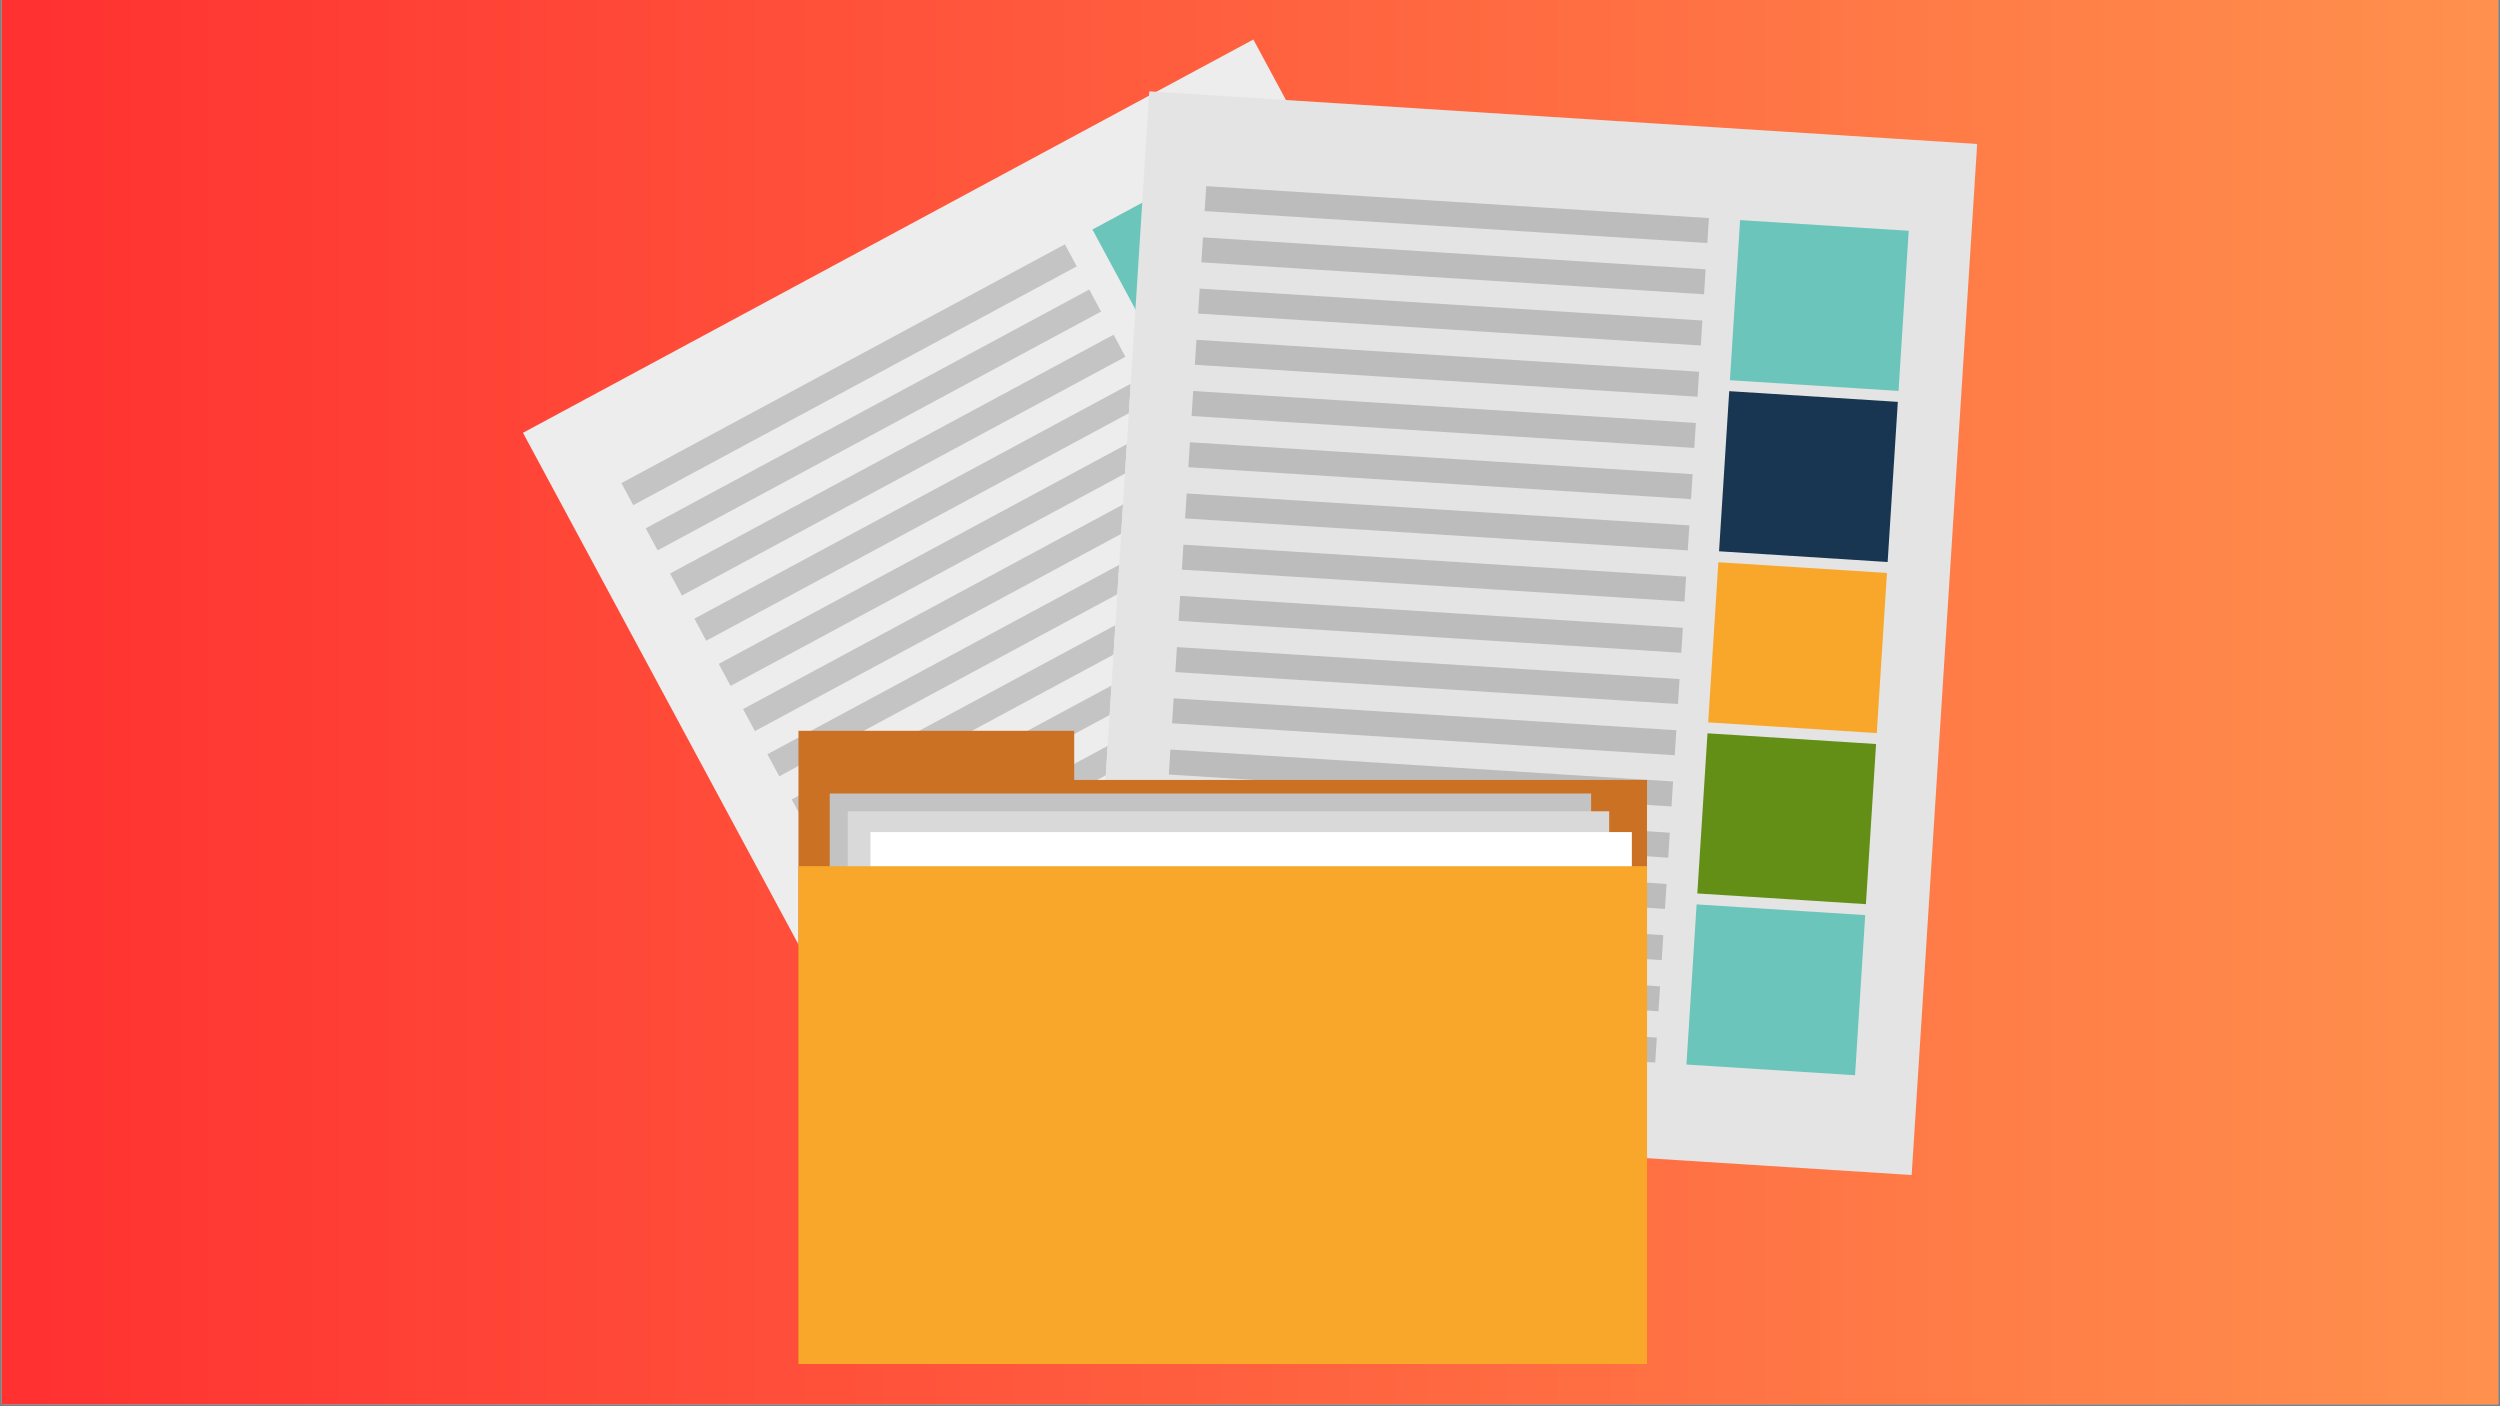 <svg xmlns="http://www.w3.org/2000/svg" xmlns:xlink="http://www.w3.org/1999/xlink" width="1600" zoomAndPan="magnify" viewBox="0 0 1200 675" height="900" preserveAspectRatio="xMidYMid meet" version="1.0"><rect x="0" y="0" width="1200" height="675" fill="#808080" stroke="none"/><defs><clipPath id="c75bcfe75d"><path d="M 0.887 0 L 1199.113 0 L 1199.113 674 L 0.887 674 Z M 0.887 0 " clip-rule="nonzero"/></clipPath><linearGradient x1="0" gradientTransform="matrix(0.749, 0, 0, 0.749, 0.888, 0)" y1="450" x2="1600" gradientUnits="userSpaceOnUse" y2="450" id="17e7917689"><stop stop-opacity="1" stop-color="rgb(100%, 19.199%, 19.199%)" offset="0"/><stop stop-opacity="1" stop-color="rgb(100%, 19.345%, 19.241%)" offset="0.008"/><stop stop-opacity="1" stop-color="rgb(100%, 19.64%, 19.328%)" offset="0.016"/><stop stop-opacity="1" stop-color="rgb(100%, 19.934%, 19.414%)" offset="0.023"/><stop stop-opacity="1" stop-color="rgb(100%, 20.23%, 19.499%)" offset="0.031"/><stop stop-opacity="1" stop-color="rgb(100%, 20.525%, 19.586%)" offset="0.039"/><stop stop-opacity="1" stop-color="rgb(100%, 20.819%, 19.672%)" offset="0.047"/><stop stop-opacity="1" stop-color="rgb(100%, 21.114%, 19.757%)" offset="0.055"/><stop stop-opacity="1" stop-color="rgb(100%, 21.408%, 19.844%)" offset="0.062"/><stop stop-opacity="1" stop-color="rgb(100%, 21.703%, 19.93%)" offset="0.07"/><stop stop-opacity="1" stop-color="rgb(100%, 21.997%, 20.015%)" offset="0.078"/><stop stop-opacity="1" stop-color="rgb(100%, 22.292%, 20.102%)" offset="0.086"/><stop stop-opacity="1" stop-color="rgb(100%, 22.586%, 20.187%)" offset="0.094"/><stop stop-opacity="1" stop-color="rgb(100%, 22.881%, 20.273%)" offset="0.102"/><stop stop-opacity="1" stop-color="rgb(100%, 23.175%, 20.36%)" offset="0.109"/><stop stop-opacity="1" stop-color="rgb(100%, 23.47%, 20.445%)" offset="0.117"/><stop stop-opacity="1" stop-color="rgb(100%, 23.764%, 20.531%)" offset="0.125"/><stop stop-opacity="1" stop-color="rgb(100%, 24.059%, 20.618%)" offset="0.133"/><stop stop-opacity="1" stop-color="rgb(100%, 24.353%, 20.703%)" offset="0.141"/><stop stop-opacity="1" stop-color="rgb(100%, 24.648%, 20.789%)" offset="0.148"/><stop stop-opacity="1" stop-color="rgb(100%, 24.942%, 20.874%)" offset="0.156"/><stop stop-opacity="1" stop-color="rgb(100%, 25.237%, 20.961%)" offset="0.164"/><stop stop-opacity="1" stop-color="rgb(100%, 25.531%, 21.046%)" offset="0.172"/><stop stop-opacity="1" stop-color="rgb(100%, 25.826%, 21.132%)" offset="0.18"/><stop stop-opacity="1" stop-color="rgb(100%, 26.12%, 21.219%)" offset="0.188"/><stop stop-opacity="1" stop-color="rgb(100%, 26.414%, 21.304%)" offset="0.195"/><stop stop-opacity="1" stop-color="rgb(100%, 26.709%, 21.39%)" offset="0.203"/><stop stop-opacity="1" stop-color="rgb(100%, 27.003%, 21.477%)" offset="0.211"/><stop stop-opacity="1" stop-color="rgb(100%, 27.298%, 21.562%)" offset="0.219"/><stop stop-opacity="1" stop-color="rgb(100%, 27.592%, 21.648%)" offset="0.227"/><stop stop-opacity="1" stop-color="rgb(100%, 27.887%, 21.735%)" offset="0.234"/><stop stop-opacity="1" stop-color="rgb(100%, 28.181%, 21.82%)" offset="0.242"/><stop stop-opacity="1" stop-color="rgb(100%, 28.476%, 21.906%)" offset="0.25"/><stop stop-opacity="1" stop-color="rgb(100%, 28.77%, 21.992%)" offset="0.258"/><stop stop-opacity="1" stop-color="rgb(100%, 29.065%, 22.078%)" offset="0.266"/><stop stop-opacity="1" stop-color="rgb(100%, 29.359%, 22.163%)" offset="0.273"/><stop stop-opacity="1" stop-color="rgb(100%, 29.654%, 22.25%)" offset="0.281"/><stop stop-opacity="1" stop-color="rgb(100%, 29.948%, 22.336%)" offset="0.289"/><stop stop-opacity="1" stop-color="rgb(100%, 30.243%, 22.421%)" offset="0.297"/><stop stop-opacity="1" stop-color="rgb(100%, 30.537%, 22.508%)" offset="0.305"/><stop stop-opacity="1" stop-color="rgb(100%, 30.832%, 22.594%)" offset="0.312"/><stop stop-opacity="1" stop-color="rgb(100%, 31.126%, 22.679%)" offset="0.32"/><stop stop-opacity="1" stop-color="rgb(100%, 31.421%, 22.766%)" offset="0.328"/><stop stop-opacity="1" stop-color="rgb(100%, 31.715%, 22.852%)" offset="0.336"/><stop stop-opacity="1" stop-color="rgb(100%, 32.01%, 22.937%)" offset="0.344"/><stop stop-opacity="1" stop-color="rgb(100%, 32.304%, 23.022%)" offset="0.352"/><stop stop-opacity="1" stop-color="rgb(100%, 32.6%, 23.109%)" offset="0.359"/><stop stop-opacity="1" stop-color="rgb(100%, 32.895%, 23.195%)" offset="0.367"/><stop stop-opacity="1" stop-color="rgb(100%, 33.189%, 23.28%)" offset="0.375"/><stop stop-opacity="1" stop-color="rgb(100%, 33.484%, 23.367%)" offset="0.383"/><stop stop-opacity="1" stop-color="rgb(100%, 33.778%, 23.453%)" offset="0.391"/><stop stop-opacity="1" stop-color="rgb(100%, 34.073%, 23.538%)" offset="0.398"/><stop stop-opacity="1" stop-color="rgb(100%, 34.367%, 23.625%)" offset="0.406"/><stop stop-opacity="1" stop-color="rgb(100%, 34.662%, 23.711%)" offset="0.414"/><stop stop-opacity="1" stop-color="rgb(100%, 34.956%, 23.796%)" offset="0.422"/><stop stop-opacity="1" stop-color="rgb(100%, 35.251%, 23.883%)" offset="0.43"/><stop stop-opacity="1" stop-color="rgb(100%, 35.545%, 23.969%)" offset="0.438"/><stop stop-opacity="1" stop-color="rgb(100%, 35.84%, 24.054%)" offset="0.445"/><stop stop-opacity="1" stop-color="rgb(100%, 36.134%, 24.141%)" offset="0.453"/><stop stop-opacity="1" stop-color="rgb(100%, 36.429%, 24.226%)" offset="0.461"/><stop stop-opacity="1" stop-color="rgb(100%, 36.723%, 24.312%)" offset="0.469"/><stop stop-opacity="1" stop-color="rgb(100%, 37.018%, 24.399%)" offset="0.477"/><stop stop-opacity="1" stop-color="rgb(100%, 37.312%, 24.484%)" offset="0.484"/><stop stop-opacity="1" stop-color="rgb(100%, 37.607%, 24.57%)" offset="0.492"/><stop stop-opacity="1" stop-color="rgb(100%, 37.901%, 24.657%)" offset="0.5"/><stop stop-opacity="1" stop-color="rgb(100%, 38.196%, 24.742%)" offset="0.508"/><stop stop-opacity="1" stop-color="rgb(100%, 38.49%, 24.828%)" offset="0.516"/><stop stop-opacity="1" stop-color="rgb(100%, 38.785%, 24.915%)" offset="0.523"/><stop stop-opacity="1" stop-color="rgb(100%, 39.079%, 25%)" offset="0.531"/><stop stop-opacity="1" stop-color="rgb(100%, 39.374%, 25.085%)" offset="0.539"/><stop stop-opacity="1" stop-color="rgb(100%, 39.668%, 25.171%)" offset="0.547"/><stop stop-opacity="1" stop-color="rgb(100%, 39.963%, 25.258%)" offset="0.555"/><stop stop-opacity="1" stop-color="rgb(100%, 40.257%, 25.343%)" offset="0.562"/><stop stop-opacity="1" stop-color="rgb(100%, 40.552%, 25.429%)" offset="0.57"/><stop stop-opacity="1" stop-color="rgb(100%, 40.846%, 25.516%)" offset="0.578"/><stop stop-opacity="1" stop-color="rgb(100%, 41.141%, 25.601%)" offset="0.586"/><stop stop-opacity="1" stop-color="rgb(100%, 41.435%, 25.687%)" offset="0.594"/><stop stop-opacity="1" stop-color="rgb(100%, 41.73%, 25.774%)" offset="0.602"/><stop stop-opacity="1" stop-color="rgb(100%, 42.024%, 25.859%)" offset="0.609"/><stop stop-opacity="1" stop-color="rgb(100%, 42.319%, 25.945%)" offset="0.617"/><stop stop-opacity="1" stop-color="rgb(100%, 42.613%, 26.031%)" offset="0.625"/><stop stop-opacity="1" stop-color="rgb(100%, 42.908%, 26.117%)" offset="0.633"/><stop stop-opacity="1" stop-color="rgb(100%, 43.202%, 26.202%)" offset="0.641"/><stop stop-opacity="1" stop-color="rgb(100%, 43.497%, 26.289%)" offset="0.648"/><stop stop-opacity="1" stop-color="rgb(100%, 43.791%, 26.375%)" offset="0.656"/><stop stop-opacity="1" stop-color="rgb(100%, 44.086%, 26.46%)" offset="0.664"/><stop stop-opacity="1" stop-color="rgb(100%, 44.38%, 26.547%)" offset="0.672"/><stop stop-opacity="1" stop-color="rgb(100%, 44.675%, 26.633%)" offset="0.68"/><stop stop-opacity="1" stop-color="rgb(100%, 44.971%, 26.718%)" offset="0.688"/><stop stop-opacity="1" stop-color="rgb(100%, 45.265%, 26.805%)" offset="0.695"/><stop stop-opacity="1" stop-color="rgb(100%, 45.56%, 26.891%)" offset="0.703"/><stop stop-opacity="1" stop-color="rgb(100%, 45.854%, 26.976%)" offset="0.711"/><stop stop-opacity="1" stop-color="rgb(100%, 46.149%, 27.063%)" offset="0.719"/><stop stop-opacity="1" stop-color="rgb(100%, 46.443%, 27.148%)" offset="0.727"/><stop stop-opacity="1" stop-color="rgb(100%, 46.738%, 27.234%)" offset="0.734"/><stop stop-opacity="1" stop-color="rgb(100%, 47.032%, 27.319%)" offset="0.742"/><stop stop-opacity="1" stop-color="rgb(100%, 47.327%, 27.406%)" offset="0.75"/><stop stop-opacity="1" stop-color="rgb(100%, 47.621%, 27.492%)" offset="0.758"/><stop stop-opacity="1" stop-color="rgb(100%, 47.916%, 27.577%)" offset="0.766"/><stop stop-opacity="1" stop-color="rgb(100%, 48.21%, 27.664%)" offset="0.773"/><stop stop-opacity="1" stop-color="rgb(100%, 48.505%, 27.75%)" offset="0.781"/><stop stop-opacity="1" stop-color="rgb(100%, 48.799%, 27.835%)" offset="0.789"/><stop stop-opacity="1" stop-color="rgb(100%, 49.094%, 27.922%)" offset="0.797"/><stop stop-opacity="1" stop-color="rgb(100%, 49.388%, 28.008%)" offset="0.805"/><stop stop-opacity="1" stop-color="rgb(100%, 49.683%, 28.093%)" offset="0.812"/><stop stop-opacity="1" stop-color="rgb(100%, 49.977%, 28.18%)" offset="0.82"/><stop stop-opacity="1" stop-color="rgb(100%, 50.272%, 28.265%)" offset="0.828"/><stop stop-opacity="1" stop-color="rgb(100%, 50.566%, 28.351%)" offset="0.836"/><stop stop-opacity="1" stop-color="rgb(100%, 50.861%, 28.438%)" offset="0.844"/><stop stop-opacity="1" stop-color="rgb(100%, 51.155%, 28.523%)" offset="0.852"/><stop stop-opacity="1" stop-color="rgb(100%, 51.45%, 28.609%)" offset="0.859"/><stop stop-opacity="1" stop-color="rgb(100%, 51.744%, 28.696%)" offset="0.867"/><stop stop-opacity="1" stop-color="rgb(100%, 52.039%, 28.781%)" offset="0.875"/><stop stop-opacity="1" stop-color="rgb(100%, 52.333%, 28.867%)" offset="0.883"/><stop stop-opacity="1" stop-color="rgb(100%, 52.628%, 28.954%)" offset="0.891"/><stop stop-opacity="1" stop-color="rgb(100%, 52.922%, 29.039%)" offset="0.898"/><stop stop-opacity="1" stop-color="rgb(100%, 53.217%, 29.124%)" offset="0.906"/><stop stop-opacity="1" stop-color="rgb(100%, 53.511%, 29.211%)" offset="0.914"/><stop stop-opacity="1" stop-color="rgb(100%, 53.806%, 29.297%)" offset="0.922"/><stop stop-opacity="1" stop-color="rgb(100%, 54.1%, 29.382%)" offset="0.93"/><stop stop-opacity="1" stop-color="rgb(100%, 54.395%, 29.468%)" offset="0.938"/><stop stop-opacity="1" stop-color="rgb(100%, 54.689%, 29.555%)" offset="0.945"/><stop stop-opacity="1" stop-color="rgb(100%, 54.984%, 29.64%)" offset="0.953"/><stop stop-opacity="1" stop-color="rgb(100%, 55.278%, 29.726%)" offset="0.961"/><stop stop-opacity="1" stop-color="rgb(100%, 55.573%, 29.813%)" offset="0.969"/><stop stop-opacity="1" stop-color="rgb(100%, 55.867%, 29.898%)" offset="0.977"/><stop stop-opacity="1" stop-color="rgb(100%, 56.161%, 29.984%)" offset="0.984"/><stop stop-opacity="1" stop-color="rgb(100%, 56.456%, 30.07%)" offset="0.992"/><stop stop-opacity="1" stop-color="rgb(100%, 56.75%, 30.156%)" offset="1"/></linearGradient><clipPath id="66fc898e11"><path d="M 251 19.031 L 837 19.031 L 837 645 L 251 645 Z M 251 19.031 " clip-rule="nonzero"/></clipPath><clipPath id="e1393c0027"><path d="M 520 43 L 949.297 43 L 949.297 565 L 520 565 Z M 520 43 " clip-rule="nonzero"/></clipPath><clipPath id="759936c995"><path d="M 383 350 L 791 350 L 791 654.84 L 383 654.84 Z M 383 350 " clip-rule="nonzero"/></clipPath><clipPath id="0b1cdc71c9"><path d="M 417 399 L 784 399 L 784 654.84 L 417 654.84 Z M 417 399 " clip-rule="nonzero"/></clipPath><clipPath id="4de774de22"><path d="M 383 415 L 791 415 L 791 654.84 L 383 654.84 Z M 383 415 " clip-rule="nonzero"/></clipPath></defs><g clip-path="url(#c75bcfe75d)"><path fill="#ffffff" d="M 0.887 0 L 1199.113 0 L 1199.113 674 L 0.887 674 Z M 0.887 0 " fill-opacity="1" fill-rule="nonzero"/><path fill="url(#17e7917689)" d="M 0.887 0 L 0.887 674 L 1199.113 674 L 1199.113 0 Z M 0.887 0 " fill-rule="nonzero"/></g><g clip-path="url(#66fc898e11)"><path fill="#ededed" d="M 836.719 455.598 L 486.121 644.363 L 251.023 207.742 L 601.613 18.965 L 836.719 455.598 " fill-opacity="1" fill-rule="nonzero"/></g><path fill="#c5c4c4" d="M 303.965 242.473 L 298.273 231.895 L 511.148 117.281 L 516.848 127.855 L 303.965 242.473 " fill-opacity="1" fill-rule="nonzero"/><path fill="#c5c4c4" d="M 315.652 264.164 L 309.945 253.59 L 522.832 138.973 L 528.523 149.547 L 315.652 264.164 " fill-opacity="1" fill-rule="nonzero"/><path fill="#c5c4c4" d="M 327.324 285.855 L 321.633 275.281 L 534.512 160.656 L 540.203 171.242 L 327.324 285.855 " fill-opacity="1" fill-rule="nonzero"/><path fill="#c5c4c4" d="M 339 307.543 L 333.301 296.965 L 542.742 184.203 L 541.848 198.336 L 339 307.543 " fill-opacity="1" fill-rule="nonzero"/><path fill="#c5c4c4" d="M 350.68 329.234 L 344.988 318.656 L 540.898 213.18 L 540 227.305 L 350.68 329.234 " fill-opacity="1" fill-rule="nonzero"/><path fill="#c5c4c4" d="M 362.363 350.926 L 356.664 340.352 L 539.059 242.141 L 538.16 256.27 L 362.363 350.926 " fill-opacity="1" fill-rule="nonzero"/><path fill="#c5c4c4" d="M 374.043 372.617 L 368.344 362.035 L 537.223 271.113 L 536.324 285.246 L 374.043 372.617 " fill-opacity="1" fill-rule="nonzero"/><path fill="#c5c4c4" d="M 385.719 394.305 L 380.027 383.727 L 535.375 300.082 L 534.477 314.207 L 385.719 394.305 " fill-opacity="1" fill-rule="nonzero"/><path fill="#c5c4c4" d="M 397.398 415.996 L 391.707 405.418 L 533.535 329.051 L 532.637 343.18 L 397.398 415.996 " fill-opacity="1" fill-rule="nonzero"/><path fill="#c5c4c4" d="M 409.078 437.68 L 403.387 427.105 L 531.691 358.02 L 530.793 372.148 L 409.078 437.68 " fill-opacity="1" fill-rule="nonzero"/><path fill="#c5c4c4" d="M 420.75 459.375 L 415.062 448.797 L 529.852 386.992 L 528.953 401.117 L 420.75 459.375 " fill-opacity="1" fill-rule="nonzero"/><path fill="#c5c4c4" d="M 432.434 481.066 L 426.742 470.488 L 528.012 415.961 L 527.113 430.086 L 432.434 481.066 " fill-opacity="1" fill-rule="nonzero"/><path fill="#c5c4c4" d="M 444.117 502.75 L 438.414 492.176 L 526.168 444.93 L 525.27 459.059 L 444.117 502.75 " fill-opacity="1" fill-rule="nonzero"/><path fill="#c5c4c4" d="M 455.789 524.441 L 450.098 513.867 L 524.328 473.898 L 523.43 488.027 L 455.789 524.441 " fill-opacity="1" fill-rule="nonzero"/><path fill="#c5c4c4" d="M 467.469 546.137 L 461.777 535.559 L 522.488 502.871 L 521.59 516.996 L 467.469 546.137 " fill-opacity="1" fill-rule="nonzero"/><path fill="#c5c4c4" d="M 479.152 567.82 L 473.453 557.246 L 520.645 531.84 L 520.207 538.754 L 531.781 539.488 L 479.152 567.82 " fill-opacity="1" fill-rule="nonzero"/><path fill="#c5c4c4" d="M 490.832 589.512 L 485.133 578.938 L 555.586 541 L 578.262 542.438 L 490.832 589.512 " fill-opacity="1" fill-rule="nonzero"/><path fill="#6bc5bb" d="M 632.281 139.539 L 560.887 177.984 L 524.363 110.164 L 595.766 71.719 L 632.281 139.539 " fill-opacity="1" fill-rule="nonzero"/><path fill="#183651" d="M 671.293 211.984 L 599.891 250.43 L 563.379 182.609 L 634.773 144.172 L 671.293 211.984 " fill-opacity="1" fill-rule="nonzero"/><path fill="#f9a72b" d="M 710.309 284.438 L 638.906 322.883 L 602.383 255.062 L 673.781 216.617 L 710.309 284.438 " fill-opacity="1" fill-rule="nonzero"/><path fill="#648f16" d="M 749.309 356.883 L 677.914 395.328 L 641.406 327.508 L 712.793 289.07 L 749.309 356.883 " fill-opacity="1" fill-rule="nonzero"/><path fill="#6bc5bb" d="M 788.32 429.336 L 716.926 467.781 L 680.41 399.961 L 751.809 361.516 L 788.32 429.336 " fill-opacity="1" fill-rule="nonzero"/><g clip-path="url(#e1393c0027)"><path fill="#e5e4e4" d="M 917.598 564.004 L 520.207 538.754 L 551.664 43.852 L 949.043 69.102 L 917.598 564.004 " fill-opacity="1" fill-rule="nonzero"/></g><path fill="#bdbcbd" d="M 819.512 116.668 L 578.219 101.336 L 578.98 89.348 L 820.277 104.684 L 819.512 116.668 " fill-opacity="1" fill-rule="nonzero"/><path fill="#bdbcbd" d="M 817.945 141.262 L 576.656 125.926 L 577.414 113.934 L 818.703 129.266 L 817.945 141.262 " fill-opacity="1" fill-rule="nonzero"/><path fill="#bdbcbd" d="M 816.387 165.844 L 575.09 150.508 L 575.855 138.516 L 817.137 153.852 L 816.387 165.844 " fill-opacity="1" fill-rule="nonzero"/><path fill="#bdbcbd" d="M 814.816 190.426 L 573.531 175.094 L 574.289 163.102 L 815.586 178.434 L 814.816 190.426 " fill-opacity="1" fill-rule="nonzero"/><path fill="#bdbcbd" d="M 813.258 215.012 L 571.969 199.676 L 572.727 187.684 L 814.016 203.016 L 813.258 215.012 " fill-opacity="1" fill-rule="nonzero"/><path fill="#bdbcbd" d="M 811.691 239.594 L 570.402 224.262 L 571.168 212.273 L 812.457 227.609 L 811.691 239.594 " fill-opacity="1" fill-rule="nonzero"/><path fill="#bdbcbd" d="M 810.129 264.18 L 568.836 248.844 L 569.602 236.859 L 810.898 252.191 L 810.129 264.18 " fill-opacity="1" fill-rule="nonzero"/><path fill="#bdbcbd" d="M 808.57 288.762 L 567.281 273.426 L 568.043 261.441 L 809.336 276.773 L 808.57 288.762 " fill-opacity="1" fill-rule="nonzero"/><path fill="#bdbcbd" d="M 807.012 313.344 L 565.723 298.012 L 566.48 286.023 L 807.77 301.359 L 807.012 313.344 " fill-opacity="1" fill-rule="nonzero"/><path fill="#bdbcbd" d="M 805.445 337.938 L 564.156 322.602 L 564.922 310.609 L 806.211 325.941 L 805.445 337.938 " fill-opacity="1" fill-rule="nonzero"/><path fill="#bdbcbd" d="M 803.883 362.52 L 562.59 347.184 L 563.355 335.191 L 804.645 350.527 L 803.883 362.52 " fill-opacity="1" fill-rule="nonzero"/><path fill="#bdbcbd" d="M 802.324 387.102 L 561.035 371.77 L 561.793 359.777 L 803.082 375.109 L 802.324 387.102 " fill-opacity="1" fill-rule="nonzero"/><path fill="#bdbcbd" d="M 800.758 411.688 L 559.469 396.352 L 560.227 384.359 L 801.516 399.691 L 800.758 411.688 " fill-opacity="1" fill-rule="nonzero"/><path fill="#bdbcbd" d="M 799.191 436.27 L 557.902 420.938 L 558.668 408.949 L 799.957 424.285 L 799.191 436.27 " fill-opacity="1" fill-rule="nonzero"/><path fill="#bdbcbd" d="M 797.637 460.855 L 556.34 445.52 L 557.102 433.535 L 798.395 448.867 L 797.637 460.855 " fill-opacity="1" fill-rule="nonzero"/><path fill="#bdbcbd" d="M 796.07 485.438 L 554.781 470.105 L 555.547 458.117 L 796.828 473.449 L 796.07 485.438 " fill-opacity="1" fill-rule="nonzero"/><path fill="#bdbcbd" d="M 794.512 510.027 L 553.215 494.688 L 553.98 482.699 L 795.27 498.035 L 794.512 510.027 " fill-opacity="1" fill-rule="nonzero"/><path fill="#6bc5bb" d="M 911.293 187.648 L 830.359 182.504 L 835.246 105.637 L 916.18 110.781 L 911.293 187.648 " fill-opacity="1" fill-rule="nonzero"/><path fill="#183651" d="M 906.07 269.766 L 825.141 264.621 L 830.031 187.754 L 910.957 192.898 L 906.07 269.766 " fill-opacity="1" fill-rule="nonzero"/><path fill="#f9a72b" d="M 900.852 351.887 L 819.926 346.742 L 824.809 269.871 L 905.742 275.016 L 900.852 351.887 " fill-opacity="1" fill-rule="nonzero"/><path fill="#648f16" d="M 895.637 433.996 L 814.711 428.859 L 819.594 351.984 L 900.52 357.129 L 895.637 433.996 " fill-opacity="1" fill-rule="nonzero"/><path fill="#6bc5bb" d="M 890.422 516.121 L 809.488 510.977 L 814.375 434.109 L 895.301 439.254 L 890.422 516.121 " fill-opacity="1" fill-rule="nonzero"/><g clip-path="url(#759936c995)"><path fill="#cb7124" d="M 515.625 374.359 L 515.625 350.785 L 383.266 350.785 L 383.266 654.723 L 790.574 654.723 L 790.574 374.359 L 515.625 374.359 " fill-opacity="1" fill-rule="nonzero"/></g><path fill="#c4c3c3" d="M 763.73 636.238 L 398.27 636.238 L 398.27 380.891 L 763.73 380.891 L 763.73 636.238 " fill-opacity="1" fill-rule="nonzero"/><path fill="#dad9d9" d="M 772.406 644.758 L 406.945 644.758 L 406.945 389.418 L 772.406 389.418 L 772.406 644.758 " fill-opacity="1" fill-rule="nonzero"/><g clip-path="url(#0b1cdc71c9)"><path fill="#ffffff" d="M 783.289 654.723 L 417.828 654.723 L 417.828 399.379 L 783.289 399.379 L 783.289 654.723 " fill-opacity="1" fill-rule="nonzero"/></g><g clip-path="url(#4de774de22)"><path fill="#f9a72b" d="M 790.574 654.723 L 383.266 654.723 L 383.266 415.785 L 790.574 415.785 L 790.574 654.723 " fill-opacity="1" fill-rule="nonzero"/></g></svg>